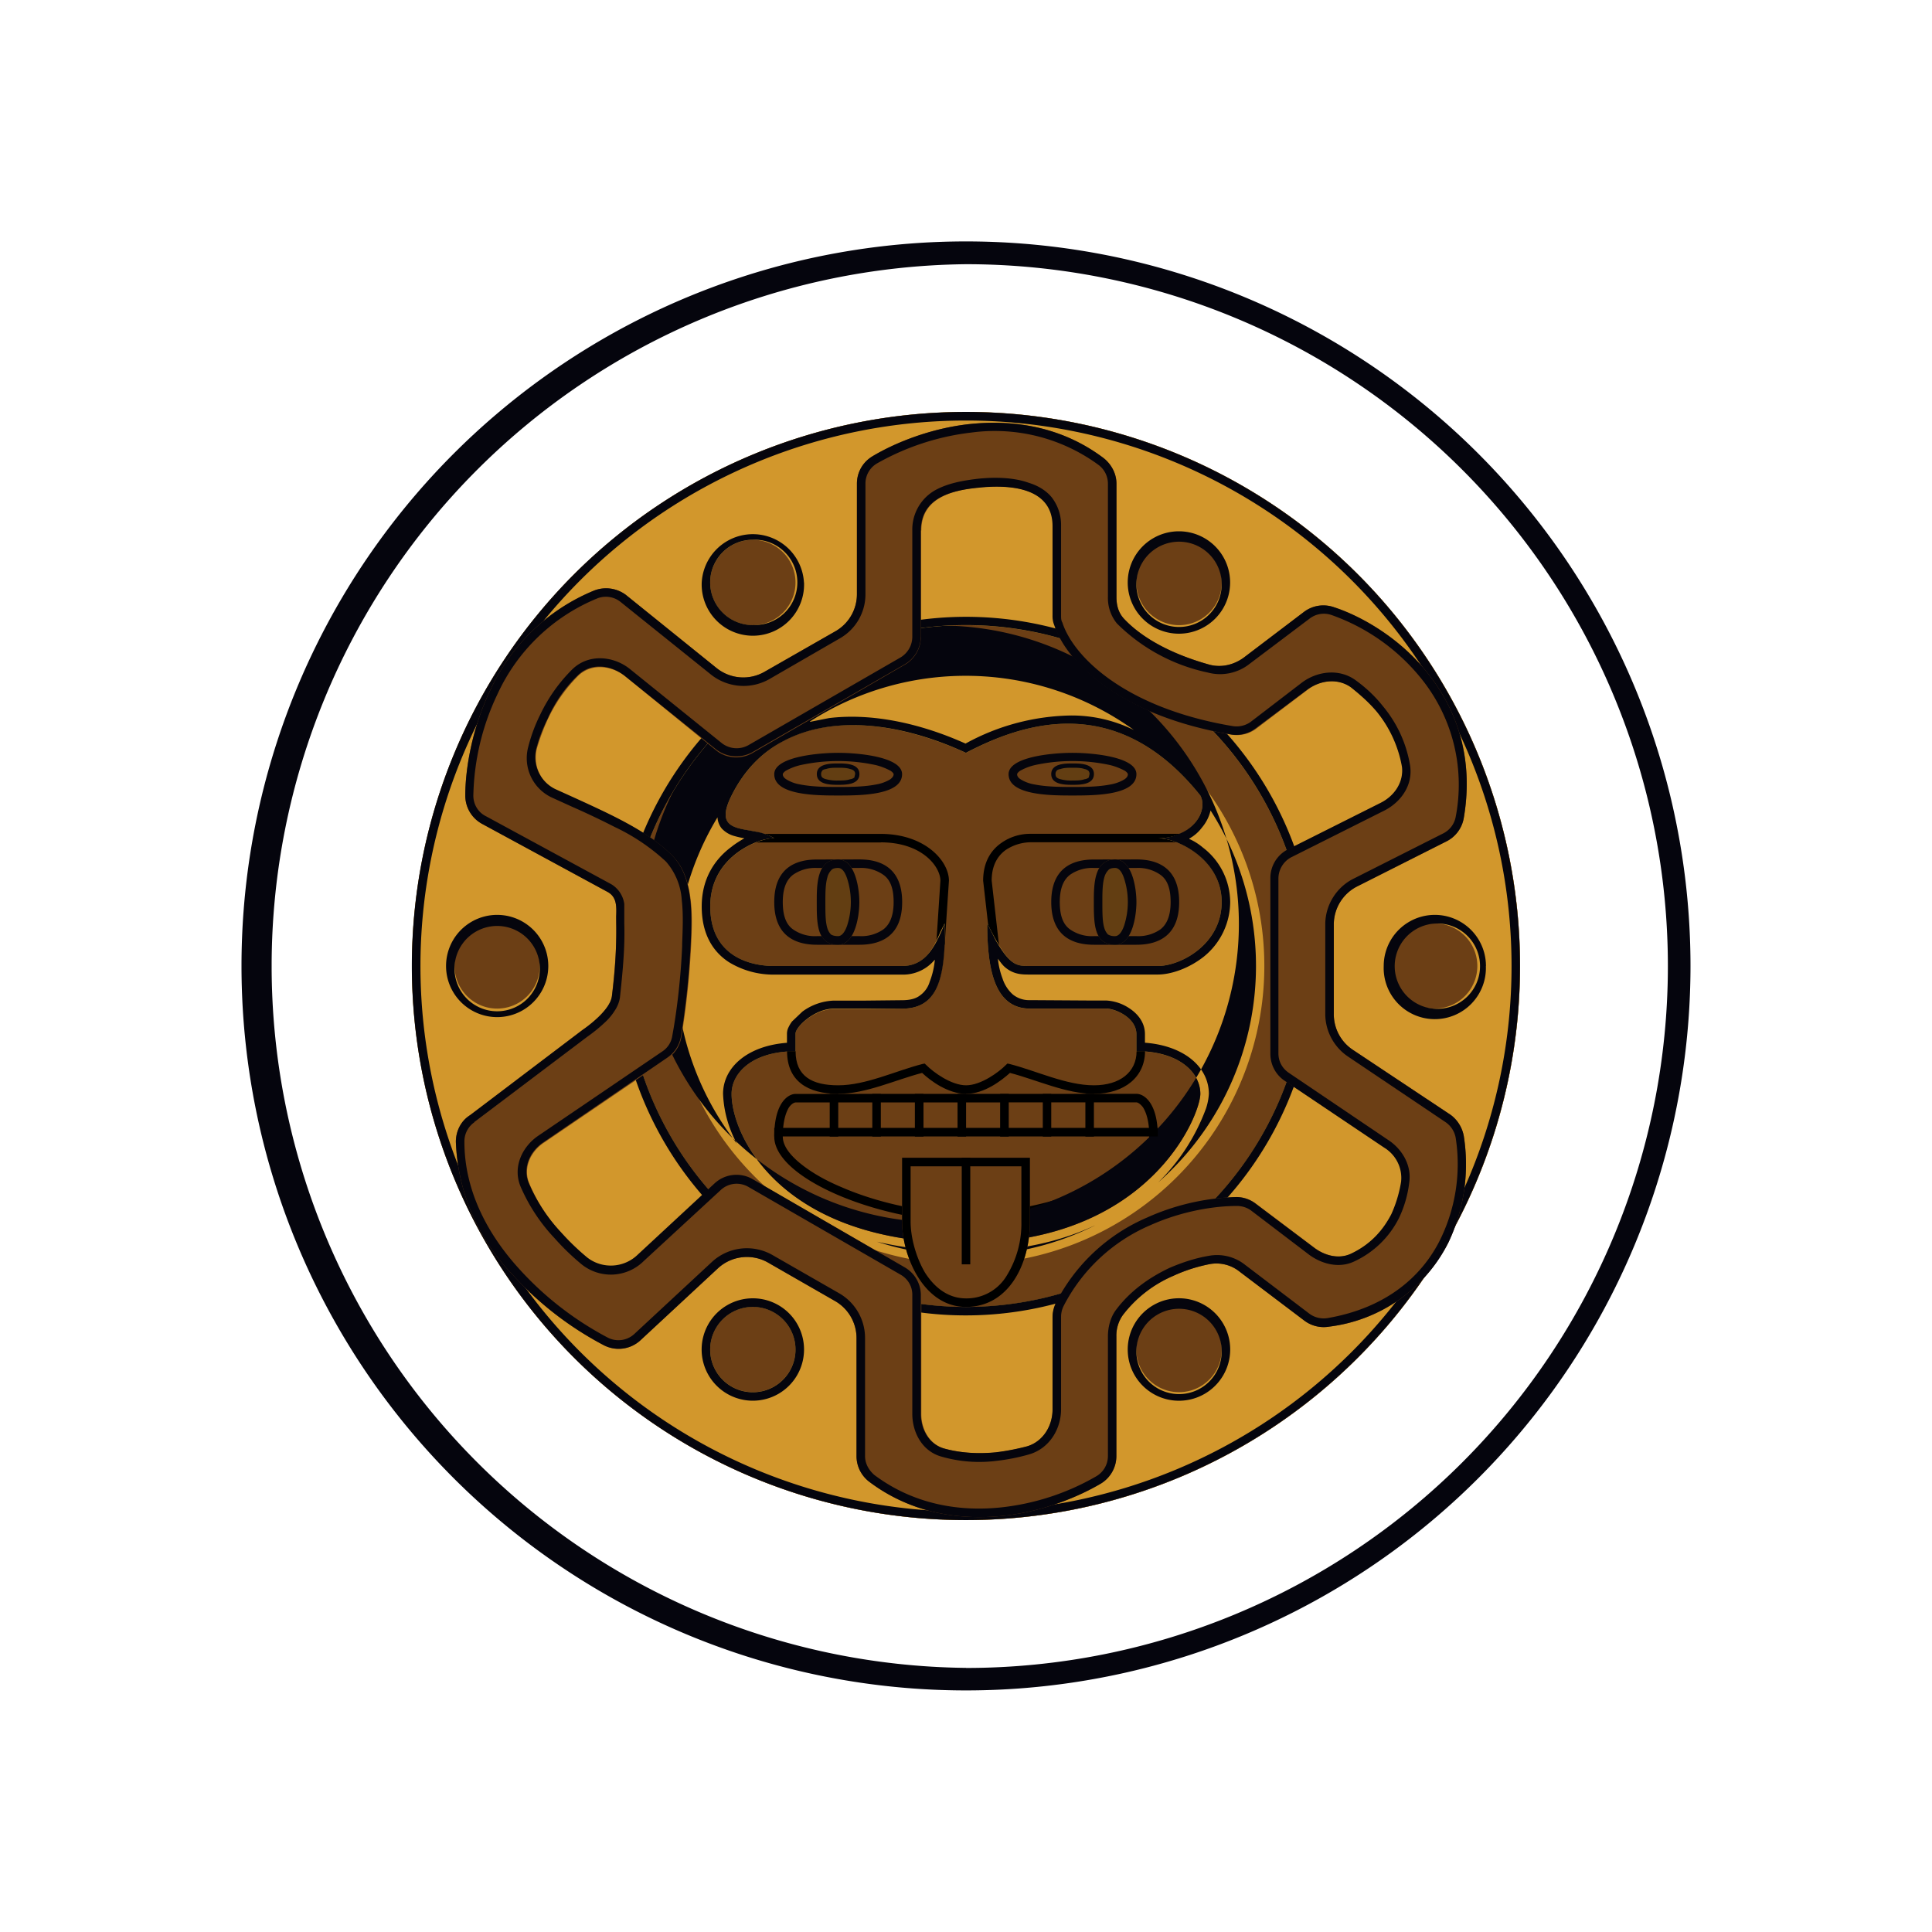 <svg xmlns="http://www.w3.org/2000/svg" width="3em" height="3em" viewBox="0 0 24 24"><g fill="none"><path fill="url(#)" d="M12 21a9 9 0 1 0 0-18a9 9 0 0 0 0 18"/><path fill="#05050D" fill-rule="evenodd" d="M12 20.72a8.719 8.719 0 1 0 0-17.438a8.719 8.719 0 0 0 0 17.437m0 .28a9 9 0 1 0 0-18a9 9 0 0 0 0 18" clip-rule="evenodd"/><path fill="#6C3F15" d="M12 18.883a6.882 6.882 0 1 0 0-13.765a6.882 6.882 0 0 0 0 13.765"/><path fill="url(#)" d="M14.383 14.118H9.618c0 .265.794 1.059 2.383 1.059c1.27 0 2.382-.794 2.382-1.059"/><path fill="#000" fill-rule="evenodd" d="M9.883 13.695s-.037 0-.08.058c-.037.058-.079.17-.079.365c0 .09.053.19.185.307c.133.116.318.228.546.323c.45.196 1.032.323 1.546.323c.513 0 1.095-.127 1.545-.318a2.3 2.3 0 0 0 .546-.328c.127-.117.185-.217.185-.307c0-.196-.042-.307-.08-.365c-.042-.053-.073-.059-.079-.059zm0-.106c-.09 0-.265.105-.265.53c0 .528 1.324 1.058 2.383 1.058s2.382-.53 2.382-1.059c0-.424-.175-.53-.265-.53z" clip-rule="evenodd"/><path fill="url(#)" d="M9.618 9.617c0-.212.53-.265.794-.265c.265 0 .794.053.794.265c0 .265-.529.265-.794.265c-.264 0-.794 0-.794-.265"/><path fill="#05050D" fill-rule="evenodd" d="M9.724 9.617c0 .021.01.042.042.063q.079.049.17.064c.159.032.344.032.476.032c.133 0 .318 0 .477-.032a.5.5 0 0 0 .17-.063q.043-.033.042-.064s0-.016-.038-.042a.8.8 0 0 0-.18-.07a2.2 2.2 0 0 0-.942 0a.7.7 0 0 0-.18.07c-.037.026-.037.042-.037.042m.688-.265c-.264 0-.794.053-.794.265c0 .265.53.265.794.265c.265 0 .794 0 .794-.265c0-.212-.529-.265-.794-.265" clip-rule="evenodd"/><path fill="#633E12" d="M10.147 9.616c0-.132.175-.132.265-.132s.264 0 .264.132c0 .133-.174.133-.264.133s-.265 0-.265-.133"/><path fill="#05050D" fill-rule="evenodd" d="M10.216 9.574c-.01.01-.016.021-.016.042s.005.032.016.043q.021.016.048.021a.5.5 0 0 0 .148.016c.047 0 .105 0 .148-.016a.1.1 0 0 0 .053-.021l.01-.043c0-.02-.005-.031-.016-.042a.1.1 0 0 0-.047-.021c-.043-.016-.106-.016-.148-.016c-.048 0-.106 0-.149.016a.1.1 0 0 0-.053.021zm.196-.09c-.09 0-.265 0-.265.132c0 .133.175.133.265.133s.264 0 .264-.133c0-.132-.174-.132-.264-.132" clip-rule="evenodd"/><path fill="url(#)" d="M12.529 9.617c0-.212.53-.265.794-.265c.265 0 .794.053.794.265c0 .265-.53.265-.794.265c-.265 0-.794 0-.794-.265"/><path fill="#05050D" fill-rule="evenodd" d="M12.635 9.617c0 .021.01.042.042.063q.079.049.17.064c.158.032.344.032.476.032s.318 0 .476-.032a.5.5 0 0 0 .17-.063c.032-.022.042-.043.042-.064c0 0 0-.016-.037-.042a.8.8 0 0 0-.18-.07a2.2 2.2 0 0 0-.942 0a.7.7 0 0 0-.18.07c-.037.026-.037.042-.037.042m.688-.265c-.265 0-.794.053-.794.265c0 .265.53.265.794.265c.265 0 .794 0 .794-.265c0-.212-.53-.265-.794-.265" clip-rule="evenodd"/><path fill="#633E12" d="M13.06 9.616c0-.132.174-.132.264-.132s.265 0 .265.132c0 .133-.175.133-.265.133s-.265 0-.265-.133"/><path fill="#05050D" fill-rule="evenodd" d="M13.128 9.574c-.01.01-.016.021-.016.042s.005.032.016.043q.021.016.047.021a.5.5 0 0 0 .149.016c.047 0 .106 0 .148-.016a.1.1 0 0 0 .053-.021l.01-.043a.06.06 0 0 0-.015-.042a.1.1 0 0 0-.048-.021c-.042-.016-.106-.016-.148-.016c-.048 0-.106 0-.149.016a.1.1 0 0 0-.052.021zm.196-.09c-.09 0-.265 0-.265.132c0 .133.175.133.265.133s.265 0 .265-.133c0-.132-.175-.132-.265-.132" clip-rule="evenodd"/><path fill="#000" d="M10.941 10.465H9.353v-.106h1.588c.546 0 .847.333.847.582l-.053.794h-.105l.052-.794c0-.175-.227-.477-.74-.477m1.493.01a.62.62 0 0 1 .36-.116h1.853v.105h-1.853a.57.57 0 0 0-.302.096c-.095.069-.174.185-.174.38l.106.933h-.106l-.106-.932c0-.228.095-.376.222-.466"/><path fill="#D2972C" d="M12 15.706a3.706 3.706 0 1 0 0-7.412a3.706 3.706 0 0 0 0 7.412m0-6.353c.667-.35 1.853-.794 2.912.53c.095.174-.075.53-.53.53c.265 0 .794.27.794.793c0 .524-.508.794-.794.794h-1.588c-.19 0-.265 0-.53-.53c0 .53.075 1.06.53 1.06h.953c.095 0 .37.106.37.317v.212c.53 0 .794.265.794.53c0 .264-.63 1.852-2.911 1.852s-2.912-1.323-2.912-1.853c0-.264.265-.529.794-.529v-.217c0-.09.244-.307.471-.307h.382l.47-.005c.477 0 .53-.434.53-1.06l-.053.107c-.08.185-.185.423-.476.423H9.617c-.285 0-.794-.11-.794-.74c0-.626.604-.848.794-.848c-.09-.053-.2-.074-.307-.095c-.222-.037-.402-.074-.222-.434c.53-1.06 1.768-1.054 2.912-.53"/><path fill="#05050D" fill-rule="evenodd" d="M14.911 9.882c-1.059-1.323-2.245-.878-2.912-.53c-.8-.37-1.646-.476-2.265-.147c-.265.137-.488.36-.646.677c-.18.36 0 .397.222.434l.116.022a.7.7 0 0 1 .191.074a.7.7 0 0 0-.19.037c-.25.09-.604.328-.604.81c0 .63.508.741.794.741h1.588c.228 0 .344-.148.424-.296q.06-.114.106-.233v.259c-.021.482-.122.8-.53.8h-.852c-.228 0-.471.222-.471.312v.217c-.53 0-.794.265-.794.53c0 .529.63 1.852 2.911 1.852s2.912-1.588 2.912-1.853s-.265-.53-.794-.53v-.21c0-.213-.275-.319-.37-.319h-.953c-.387 0-.498-.38-.524-.82a4 4 0 0 1-.006-.238l.106.211c.185.318.265.318.424.318h1.588c.286 0 .794-.27.794-.794c0-.376-.275-.62-.53-.73a.7.7 0 0 0-.264-.064a.6.6 0 0 0 .264-.053c.255-.1.34-.339.265-.477m-.137.535a.5.5 0 0 0 .158-.138a.5.5 0 0 0 .106-.211a3.585 3.585 0 0 1-.651 4.621c.263-.258.465-.57.593-.915a.7.7 0 0 0 .037-.186c0-.328-.302-.598-.794-.635v-.106c0-.159-.106-.265-.196-.323a.57.57 0 0 0-.28-.095h-.17l-.784-.005a.32.32 0 0 1-.211-.07a.45.45 0 0 1-.127-.195a1 1 0 0 1-.059-.249c.032.042.059.08.09.106c.106.09.212.09.302.09h1.594c.17 0 .392-.08.572-.222a.88.88 0 0 0 .328-.678a.86.86 0 0 0-.34-.678a.7.7 0 0 0-.168-.106zm-1.176 4.807c-.418.196-.942.323-1.599.323a4.8 4.8 0 0 1-1.106-.122a3.6 3.6 0 0 0 2.705-.2m-4.442-1.016a1.4 1.4 0 0 1-.174-.62c0-.328.302-.598.794-.635v-.111c0-.037.01-.064.021-.085a.4.4 0 0 1 .042-.069l.128-.122a.7.7 0 0 1 .386-.137h.381l.471-.005c.106 0 .175-.022.223-.059a.32.32 0 0 0 .121-.17a1 1 0 0 0 .064-.274l-.01.01a.51.51 0 0 1-.398.175H9.617a1.06 1.06 0 0 1-.561-.154c-.196-.127-.339-.344-.339-.693c0-.355.17-.593.37-.741c.054-.043.107-.074.16-.106a1 1 0 0 1-.122-.027a.33.33 0 0 1-.16-.095a.24.24 0 0 1-.052-.138a3.58 3.58 0 0 0 .243 4.056m.906-5.242l.238-.047c.53-.064 1.128.063 1.694.317a2.8 2.8 0 0 1 1.318-.349c.25 0 .514.053.773.18a3.58 3.58 0 0 0-4.023-.106zm4.934.848l.005.01a3.707 3.707 0 1 1-.005-.01" clip-rule="evenodd"/><path fill="#D2972C" fill-rule="evenodd" d="M12 16.236a4.235 4.235 0 1 0 0-8.47a4.235 4.235 0 0 0 0 8.47m0 2.647a6.883 6.883 0 1 0 0-13.766a6.883 6.883 0 0 0 0 13.766M9.882 7.236a.53.53 0 1 1-1.06 0a.53.53 0 0 1 1.06 0m4.765.53a.53.53 0 1 0 0-1.06a.53.53 0 0 0 0 1.06M18.352 12a.529.529 0 1 1-1.058 0a.529.529 0 0 1 1.058 0m-12.176.529a.529.529 0 1 0 0-1.058a.529.529 0 0 0 0 1.058m3.706 4.235a.53.53 0 1 1-1.06 0a.53.53 0 0 1 1.06 0m4.765.53a.53.53 0 1 0-.001-1.06a.53.53 0 0 0 0 1.06" clip-rule="evenodd"/><path fill="#05050D" fill-rule="evenodd" d="M16.34 12a4.343 4.343 0 0 1-6.002 4.011a4.34 4.34 0 1 1 6.003-4.01M12 18.778a6.777 6.777 0 1 0 0-13.554a6.777 6.777 0 0 0 0 13.554M9.988 7.236a.636.636 0 1 1-1.271 0a.636.636 0 0 1 1.27 0m5.294 0a.636.636 0 1 1-1.272 0a.636.636 0 0 1 1.272 0M18.458 12a.635.635 0 1 1-1.269 0a.635.635 0 0 1 1.27 0M6.811 12a.635.635 0 1 1-1.27 0a.635.635 0 0 1 1.27 0m3.177 4.764a.636.636 0 1 1-1.272 0a.636.636 0 0 1 1.272 0m5.294 0a.636.636 0 1 1-1.273 0a.636.636 0 0 1 1.273 0M16.235 12a4.235 4.235 0 1 1-8.47 0a4.235 4.235 0 0 1 8.47 0m2.647 0a6.883 6.883 0 1 1-13.766 0a6.883 6.883 0 0 1 13.766 0m-9.53-4.236a.53.53 0 1 0 0-1.059a.53.53 0 0 0 0 1.06m5.824-.53a.53.53 0 1 1-1.059.001a.53.53 0 0 1 1.059 0m2.647 5.295a.53.53 0 1 0 0-1.058a.53.53 0 0 0 0 1.058M6.705 12a.53.53 0 1 1-1.058 0a.53.53 0 0 1 1.058 0m2.647 5.295a.53.53 0 1 0 0-1.06a.53.53 0 0 0 0 1.06m5.824-.53a.53.53 0 1 1-1.059 0a.53.53 0 0 1 1.059 0" clip-rule="evenodd"/><path fill="#6C3F15" d="M11.439 6.59v1.324c0 .143-.08.276-.201.344l-1.89 1.096a.4.4 0 0 1-.45-.031L7.765 8.4c-.175-.137-.418-.158-.577-.01a1.9 1.9 0 0 0-.376.53a2.6 2.6 0 0 0-.143.38a.45.45 0 0 0 .249.52c.497.227 1.09.46 1.434.81c.276.274.25.777.233 1.127q-.029.567-.121 1.128a.4.4 0 0 1-.17.264L6.76 14.193c-.17.111-.265.318-.185.508a2 2 0 0 0 .397.61q.152.17.328.317a.476.476 0 0 0 .635-.037l.953-.884a.4.4 0 0 1 .466-.053l1.89 1.09a.4.4 0 0 1 .201.344v1.477c0 .191.1.376.286.43c.212.057.424.068.646.047c.132-.016.265-.042.381-.074c.201-.058.318-.254.318-.46v-1.15c0-.058.021-.121.048-.174a2.28 2.28 0 0 1 1.127-1.06a2.85 2.85 0 0 1 1.117-.253c.085 0 .17.031.238.085l.731.55c.132.095.302.138.45.069c.26-.122.408-.307.503-.492c.063-.133.106-.276.122-.408c.02-.17-.069-.323-.212-.424l-1.244-.83a.4.4 0 0 1-.175-.33v-2.18c0-.149.085-.286.217-.355l1.16-.582c.169-.085.285-.254.264-.445a1.46 1.46 0 0 0-.317-.688a2 2 0 0 0-.318-.302c-.159-.116-.381-.095-.54.027l-.635.481a.4.4 0 0 1-.307.08c-1.377-.233-2.05-.9-2.203-1.36a.4.4 0 0 1-.02-.123V6.533c0-.493-.567-.514-.933-.477c-.328.037-.704.132-.704.535zm.62-1.323c.513-.053 1.116.021 1.651.424c.1.08.159.196.159.317v1.409c0 .095.021.185.085.26c.148.163.466.412 1.074.581c.149.038.302 0 .424-.09l.752-.571a.4.4 0 0 1 .37-.053c.323.106.784.36 1.133.783c.366.44.609 1.054.477 1.832a.4.4 0 0 1-.212.291l-1.112.561a.53.53 0 0 0-.291.472v1.111a.53.53 0 0 0 .233.445l1.218.81a.42.42 0 0 1 .164.265a2.27 2.27 0 0 1-.19 1.318a1.92 1.92 0 0 1-1.483 1.048a.4.4 0 0 1-.307-.074l-.805-.609a.46.46 0 0 0-.365-.095a2 2 0 0 0-.461.148a1.56 1.56 0 0 0-.625.487a.44.44 0 0 0-.08.265v1.488a.4.4 0 0 1-.19.338c-.27.16-.714.35-1.223.403c-.513.053-1.122-.021-1.657-.424a.4.4 0 0 1-.158-.317v-1.467a.53.53 0 0 0-.265-.46l-.831-.477a.53.53 0 0 0-.625.069l-.969.9a.4.4 0 0 1-.445.058a4.1 4.1 0 0 1-1.132-.873a2.5 2.5 0 0 1-.71-1.657c0-.133.064-.26.175-.329l1.397-1.059c.122-.084.345-.264.366-.418c.032-.296.063-.603.053-.905c0-.159.031-.318-.106-.392l-1.562-.847a.4.4 0 0 1-.206-.35c0-.322.079-.82.307-1.302a2.44 2.44 0 0 1 1.291-1.244a.41.41 0 0 1 .397.053l1.128.91a.53.53 0 0 0 .598.043l.88-.503a.53.53 0 0 0 .264-.46V6.008c0-.137.069-.264.19-.338c.265-.16.715-.35 1.218-.403z"/><path fill="#05050D" fill-rule="evenodd" d="M5.896 13.939a.29.29 0 0 0-.127.244c0 .64.318 1.185.688 1.588c.313.344.684.63 1.096.847a.29.29 0 0 0 .328-.048l.964-.895a.64.64 0 0 1 .752-.084l.83.476a.64.64 0 0 1 .319.556v1.467c0 .09.047.174.116.233c.508.38 1.085.455 1.578.402a3 3 0 0 0 1.18-.387a.29.29 0 0 0 .143-.248v-1.488c0-.106.027-.228.095-.323c.18-.244.424-.413.673-.53q.257-.11.482-.148a.56.56 0 0 1 .455.112l.8.608a.3.3 0 0 0 .222.053c.74-.127 1.186-.53 1.408-.99a2.13 2.13 0 0 0 .185-1.25a.3.3 0 0 0-.127-.195l-1.212-.815a.64.64 0 0 1-.281-.53v-1.111c0-.239.138-.461.35-.567l1.111-.561a.29.29 0 0 0 .16-.212a2.1 2.1 0 0 0-.456-1.747a2.5 2.5 0 0 0-1.09-.757a.29.29 0 0 0-.265.042l-.752.567a.59.59 0 0 1-.519.106a2.26 2.26 0 0 1-1.128-.61a.5.5 0 0 1-.111-.327V6.008a.29.29 0 0 0-.116-.232a2.18 2.18 0 0 0-1.578-.403a3.1 3.1 0 0 0-1.18.387a.29.29 0 0 0-.138.248v1.377a.63.63 0 0 1-.318.545l-.879.508a.65.65 0 0 1-.714-.052L7.712 7.48a.29.29 0 0 0-.291-.047a2.34 2.34 0 0 0-1.244 1.196c-.187.392-.288.82-.297 1.255c0 .106.058.206.154.254l1.561.847a.34.34 0 0 1 .16.244v.243c.01.307-.022.62-.054.921a.4.4 0 0 1-.063.159a.7.7 0 0 1-.106.132a2 2 0 0 1-.238.196L5.89 13.94zm1.34-1.144c.121-.084.344-.264.365-.418q.065-.493.053-.99c.005-.127.01-.243-.106-.307l-1.562-.847a.4.4 0 0 1-.206-.35c0-.322.079-.82.307-1.302a2.44 2.44 0 0 1 1.291-1.244a.41.41 0 0 1 .397.053l1.128.91a.53.53 0 0 0 .598.043l.88-.503a.53.53 0 0 0 .264-.46V6.008c0-.137.069-.264.19-.338c.265-.16.715-.35 1.218-.403c.519-.053 1.122.021 1.657.424c.1.08.159.196.159.317v1.409c0 .095.021.185.085.26c.148.163.466.412 1.074.581c.149.038.302 0 .424-.09l.752-.571a.4.4 0 0 1 .37-.053c.323.106.784.36 1.133.783c.366.44.609 1.054.477 1.832a.4.4 0 0 1-.212.291l-1.112.561a.53.53 0 0 0-.291.472v1.111a.53.53 0 0 0 .233.445l1.218.81a.42.42 0 0 1 .164.265a2.27 2.27 0 0 1-.19 1.318a1.92 1.92 0 0 1-1.483 1.048a.4.4 0 0 1-.307-.074l-.805-.609a.46.46 0 0 0-.365-.095a2 2 0 0 0-.461.148a1.56 1.56 0 0 0-.625.487a.44.44 0 0 0-.08.265v1.488a.4.4 0 0 1-.19.338c-.27.16-.714.35-1.223.403c-.513.053-1.122-.021-1.657-.424a.4.4 0 0 1-.158-.317v-1.467a.53.53 0 0 0-.265-.46l-.831-.477a.53.53 0 0 0-.625.069l-.969.9a.4.4 0 0 1-.445.058a4.1 4.1 0 0 1-1.132-.873a2.5 2.5 0 0 1-.71-1.657c0-.133.064-.26.175-.329zm4.097-4.88V6.59a.56.56 0 0 1 .28-.498c.16-.09.35-.122.52-.143c.185-.021.439-.026.645.048c.106.032.212.09.286.18a.56.56 0 0 1 .117.355v1.111c0 .032 0 .064.016.09c.132.413.762 1.06 2.117 1.287a.3.3 0 0 0 .223-.053l.635-.487c.19-.143.466-.18.672-.027c.117.085.233.19.334.318c.159.19.29.44.339.741c.037.249-.122.456-.318.556l-1.16.582a.3.3 0 0 0-.158.265v2.17c0 .107.053.191.132.244l1.239.837c.164.11.286.307.254.524a1.4 1.4 0 0 1-.127.44a1.17 1.17 0 0 1-.556.54c-.19.09-.402.031-.556-.08l-.73-.556a.3.3 0 0 0-.175-.053c-.265 0-.667.058-1.07.238a2.17 2.17 0 0 0-1.08 1.006a.3.3 0 0 0-.031.133v1.148c0 .244-.143.487-.397.561a2.5 2.5 0 0 1-.403.08a1.7 1.7 0 0 1-.688-.053c-.243-.069-.36-.307-.36-.53v-1.482c0-.1-.053-.196-.148-.249l-1.89-1.09a.29.29 0 0 0-.344.042l-.953.879a.58.58 0 0 1-.773.042a3 3 0 0 1-.339-.328a2.2 2.2 0 0 1-.418-.635c-.106-.25.026-.509.227-.64l1.536-1.044a.28.28 0 0 0 .121-.196c.053-.28.106-.714.122-1.112v-.026c.006-.17.016-.365-.005-.545a.8.8 0 0 0-.196-.477a2.5 2.5 0 0 0-.635-.429a10 10 0 0 0-.535-.254l-.233-.106a.54.54 0 0 1-.307-.64a2 2 0 0 1 .148-.397a2 2 0 0 1 .403-.567c.206-.195.513-.158.71 0l1.143.922a.3.3 0 0 0 .328.026l1.89-1.09a.3.3 0 0 0 .148-.255m.106 0V6.59c0-.403.376-.498.704-.53c.37-.042.932-.02.932.477v1.106q-.002.066.021.122c.154.466.82 1.128 2.202 1.36a.4.4 0 0 0 .302-.079l.635-.476c.165-.122.382-.148.546-.032c.106.085.217.18.317.297a1.5 1.5 0 0 1 .318.693c.021.19-.095.36-.265.445l-1.16.582a.4.4 0 0 0-.21.355v2.18c0 .133.063.255.169.33l1.244.836a.44.44 0 0 1 .211.423a1.6 1.6 0 0 1-.121.403c-.096.185-.244.37-.503.492c-.148.069-.318.027-.45-.069l-.73-.55a.4.4 0 0 0-.24-.085a2.9 2.9 0 0 0-1.11.254a2.28 2.28 0 0 0-1.134 1.059a.4.4 0 0 0-.042.174v1.15c0 .211-.122.402-.318.46a3 3 0 0 1-.386.074c-.217.021-.44.01-.646-.048c-.185-.053-.286-.238-.286-.428v-1.483a.4.4 0 0 0-.201-.339l-1.89-1.096a.4.4 0 0 0-.471.053l-.953.884a.48.48 0 0 1-.63.037a3 3 0 0 1-.329-.317a2.1 2.1 0 0 1-.397-.609c-.079-.19.016-.397.186-.508l1.535-1.048a.4.4 0 0 0 .17-.265q.093-.574.121-1.154c.016-.344.037-.826-.233-1.096c-.291-.296-.762-.508-1.202-.71l-.232-.105a.44.44 0 0 1-.25-.514q.048-.184.144-.376a1.7 1.7 0 0 1 .375-.534c.16-.154.403-.128.578.01l1.138.916a.41.41 0 0 0 .45.032l1.89-1.09a.4.4 0 0 0 .2-.345z" clip-rule="evenodd"/><path fill="url(#)" d="M9.618 11.206c0-.424.265-.53.53-.53h.529c.265 0 .53.106.53.53c0 .423-.265.53-.53.53h-.53c-.264 0-.529-.107-.529-.53"/><path fill="#05050D" fill-rule="evenodd" d="M9.851 10.867c-.069.053-.127.148-.127.339c0 .19.053.286.127.339c.087.06.191.09.297.084h.529a.48.48 0 0 0 .297-.084c.068-.053.127-.149.127-.34c0-.19-.053-.285-.128-.338a.48.48 0 0 0-.296-.085h-.53a.48.48 0 0 0-.296.085m.297-.19c-.265 0-.53.105-.53.529c0 .423.265.53.53.53h.529c.265 0 .53-.107.53-.53s-.265-.53-.53-.53z" clip-rule="evenodd"/><path fill="#633E12" d="M10.147 11.206c0-.212 0-.53.265-.53c.211 0 .264.355.264.53c0 .174-.053.53-.264.53c-.265 0-.265-.266-.265-.53"/><path fill="#05050D" fill-rule="evenodd" d="M10.28 10.893c-.027.085-.027.202-.027.313c0 .137 0 .248.026.328a.2.2 0 0 0 .043.074c.016.01.042.021.09.021c.031 0 .074-.026.11-.127a.95.95 0 0 0 0-.593c-.036-.106-.079-.127-.11-.127q-.063 0-.085.027a.2.2 0 0 0-.048.084m.132-.217c-.265 0-.265.318-.265.53c0 .264 0 .53.265.53c.211 0 .264-.356.264-.53s-.053-.53-.264-.53" clip-rule="evenodd"/><path fill="url(#)" d="M13.06 11.206c0-.424.264-.53.529-.53h.529c.265 0 .53.106.53.53c0 .423-.265.53-.53.53h-.53c-.264 0-.529-.107-.529-.53"/><path fill="#05050D" fill-rule="evenodd" d="M13.292 10.867c-.069.053-.127.148-.127.339c0 .19.053.286.127.339c.087.06.191.09.297.084h.529a.48.48 0 0 0 .297-.084c.068-.053.127-.149.127-.34c0-.19-.053-.285-.127-.338a.48.48 0 0 0-.297-.085h-.53a.48.48 0 0 0-.296.085m.297-.19c-.265 0-.53.105-.53.529c0 .423.265.53.53.53h.529c.265 0 .53-.107.53-.53s-.265-.53-.53-.53z" clip-rule="evenodd"/><path fill="#633E12" d="M13.588 11.206c0-.212 0-.53.265-.53c.211 0 .264.355.264.53c0 .174-.053.53-.264.53c-.265 0-.265-.266-.265-.53"/><path fill="#05050D" fill-rule="evenodd" d="M13.72 10.893c-.026.085-.026.202-.026.313c0 .137 0 .248.026.328a.2.2 0 0 0 .043.074a.16.16 0 0 0 .09.021c.031 0 .074-.026.11-.127a.95.95 0 0 0 0-.593c-.036-.106-.079-.127-.11-.127q-.064 0-.085.027a.2.2 0 0 0-.048.084m.133-.217c-.265 0-.265.318-.265.53c0 .264 0 .53.265.53c.211 0 .264-.356.264-.53s-.053-.53-.264-.53" clip-rule="evenodd"/><path fill="#000" d="M9.777 13.058h.106c0 .313.206.424.53.424c.343 0 .714-.18 1.047-.265l.027-.005l.021.02c.085.086.307.25.493.25c.185 0 .407-.164.492-.25l.021-.02l.027.005c.333.085.704.265 1.048.265c.323 0 .53-.164.53-.424h.105c0 .318-.254.53-.635.53c-.344 0-.715-.175-1.043-.26c-.106.095-.318.26-.545.26c-.223 0-.44-.16-.546-.26c-.328.085-.699.26-1.043.26c-.38 0-.635-.16-.635-.53m4.606 1.059H9.618v-.106h4.765z"/><path fill="#000" d="M10.413 13.589v.53h-.106v-.53zm.529 0v.53h-.106v-.53zm.53 0v.53h-.107v-.53zm.529 0v.53h-.106v-.53zm.53 0v.53h-.107v-.53zm.528 0v.53h-.105v-.53zm.53 0v.53h-.106v-.53z"/><path fill="#6C3F15" d="M12.794 14.382h-1.588v.794c0 .424.265 1.059.794 1.059c.53 0 .794-.53.794-1.059z"/><path fill="#000" d="M12.688 14.488h-1.376v.688c0 .19.064.44.18.635c.122.19.291.318.508.318a.58.58 0 0 0 .508-.286a1.23 1.23 0 0 0 .18-.667zm.106-.106v.794c0 .53-.264 1.059-.794 1.059s-.794-.635-.794-1.059v-.794z"/><path fill="#000" d="M11.947 15.706v-1.324h.106v1.324z"/><defs><linearGradient id="" x1="13.128" x2="8.628" y1="3.561" y2="20.158" gradientUnits="userSpaceOnUse"><stop stop-color="#FEFEFE"/><stop offset=".14" stop-color="#FBE8A0"/><stop offset=".34" stop-color="#F5CE35"/><stop offset=".86" stop-color="#E8A109"/><stop offset="1" stop-color="#F0C31C"/></linearGradient><linearGradient id="" x1="12.001" x2="12.001" y1="3" y2="21" gradientUnits="userSpaceOnUse"><stop stop-color="#F7C65E"/><stop offset=".51" stop-color="#AA7F20"/><stop offset="1" stop-color="#7E4B12"/></linearGradient><linearGradient id="" x1="12.001" x2="12.001" y1="-6.001" y2="20.999" gradientUnits="userSpaceOnUse"><stop stop-color="#E7BF72"/><stop offset="1" stop-color="#9F6A0E"/></linearGradient><linearGradient id="" x1="11.999" x2="11.999" y1="-6.001" y2="20.999" gradientUnits="userSpaceOnUse"><stop stop-color="#E7BF72"/><stop offset="1" stop-color="#9F6A0E"/></linearGradient><linearGradient id="" x1="12.001" x2="12.001" y1="-6" y2="12" gradientUnits="userSpaceOnUse"><stop offset=".47" stop-color="#C18F20"/><stop offset="1" stop-color="#A86618"/></linearGradient><linearGradient id="" x1="12" x2="12" y1="-1.5" y2="16.5" gradientUnits="userSpaceOnUse"><stop offset=".47" stop-color="#C18F20"/><stop offset="1" stop-color="#A86618"/></linearGradient></defs></g></svg>